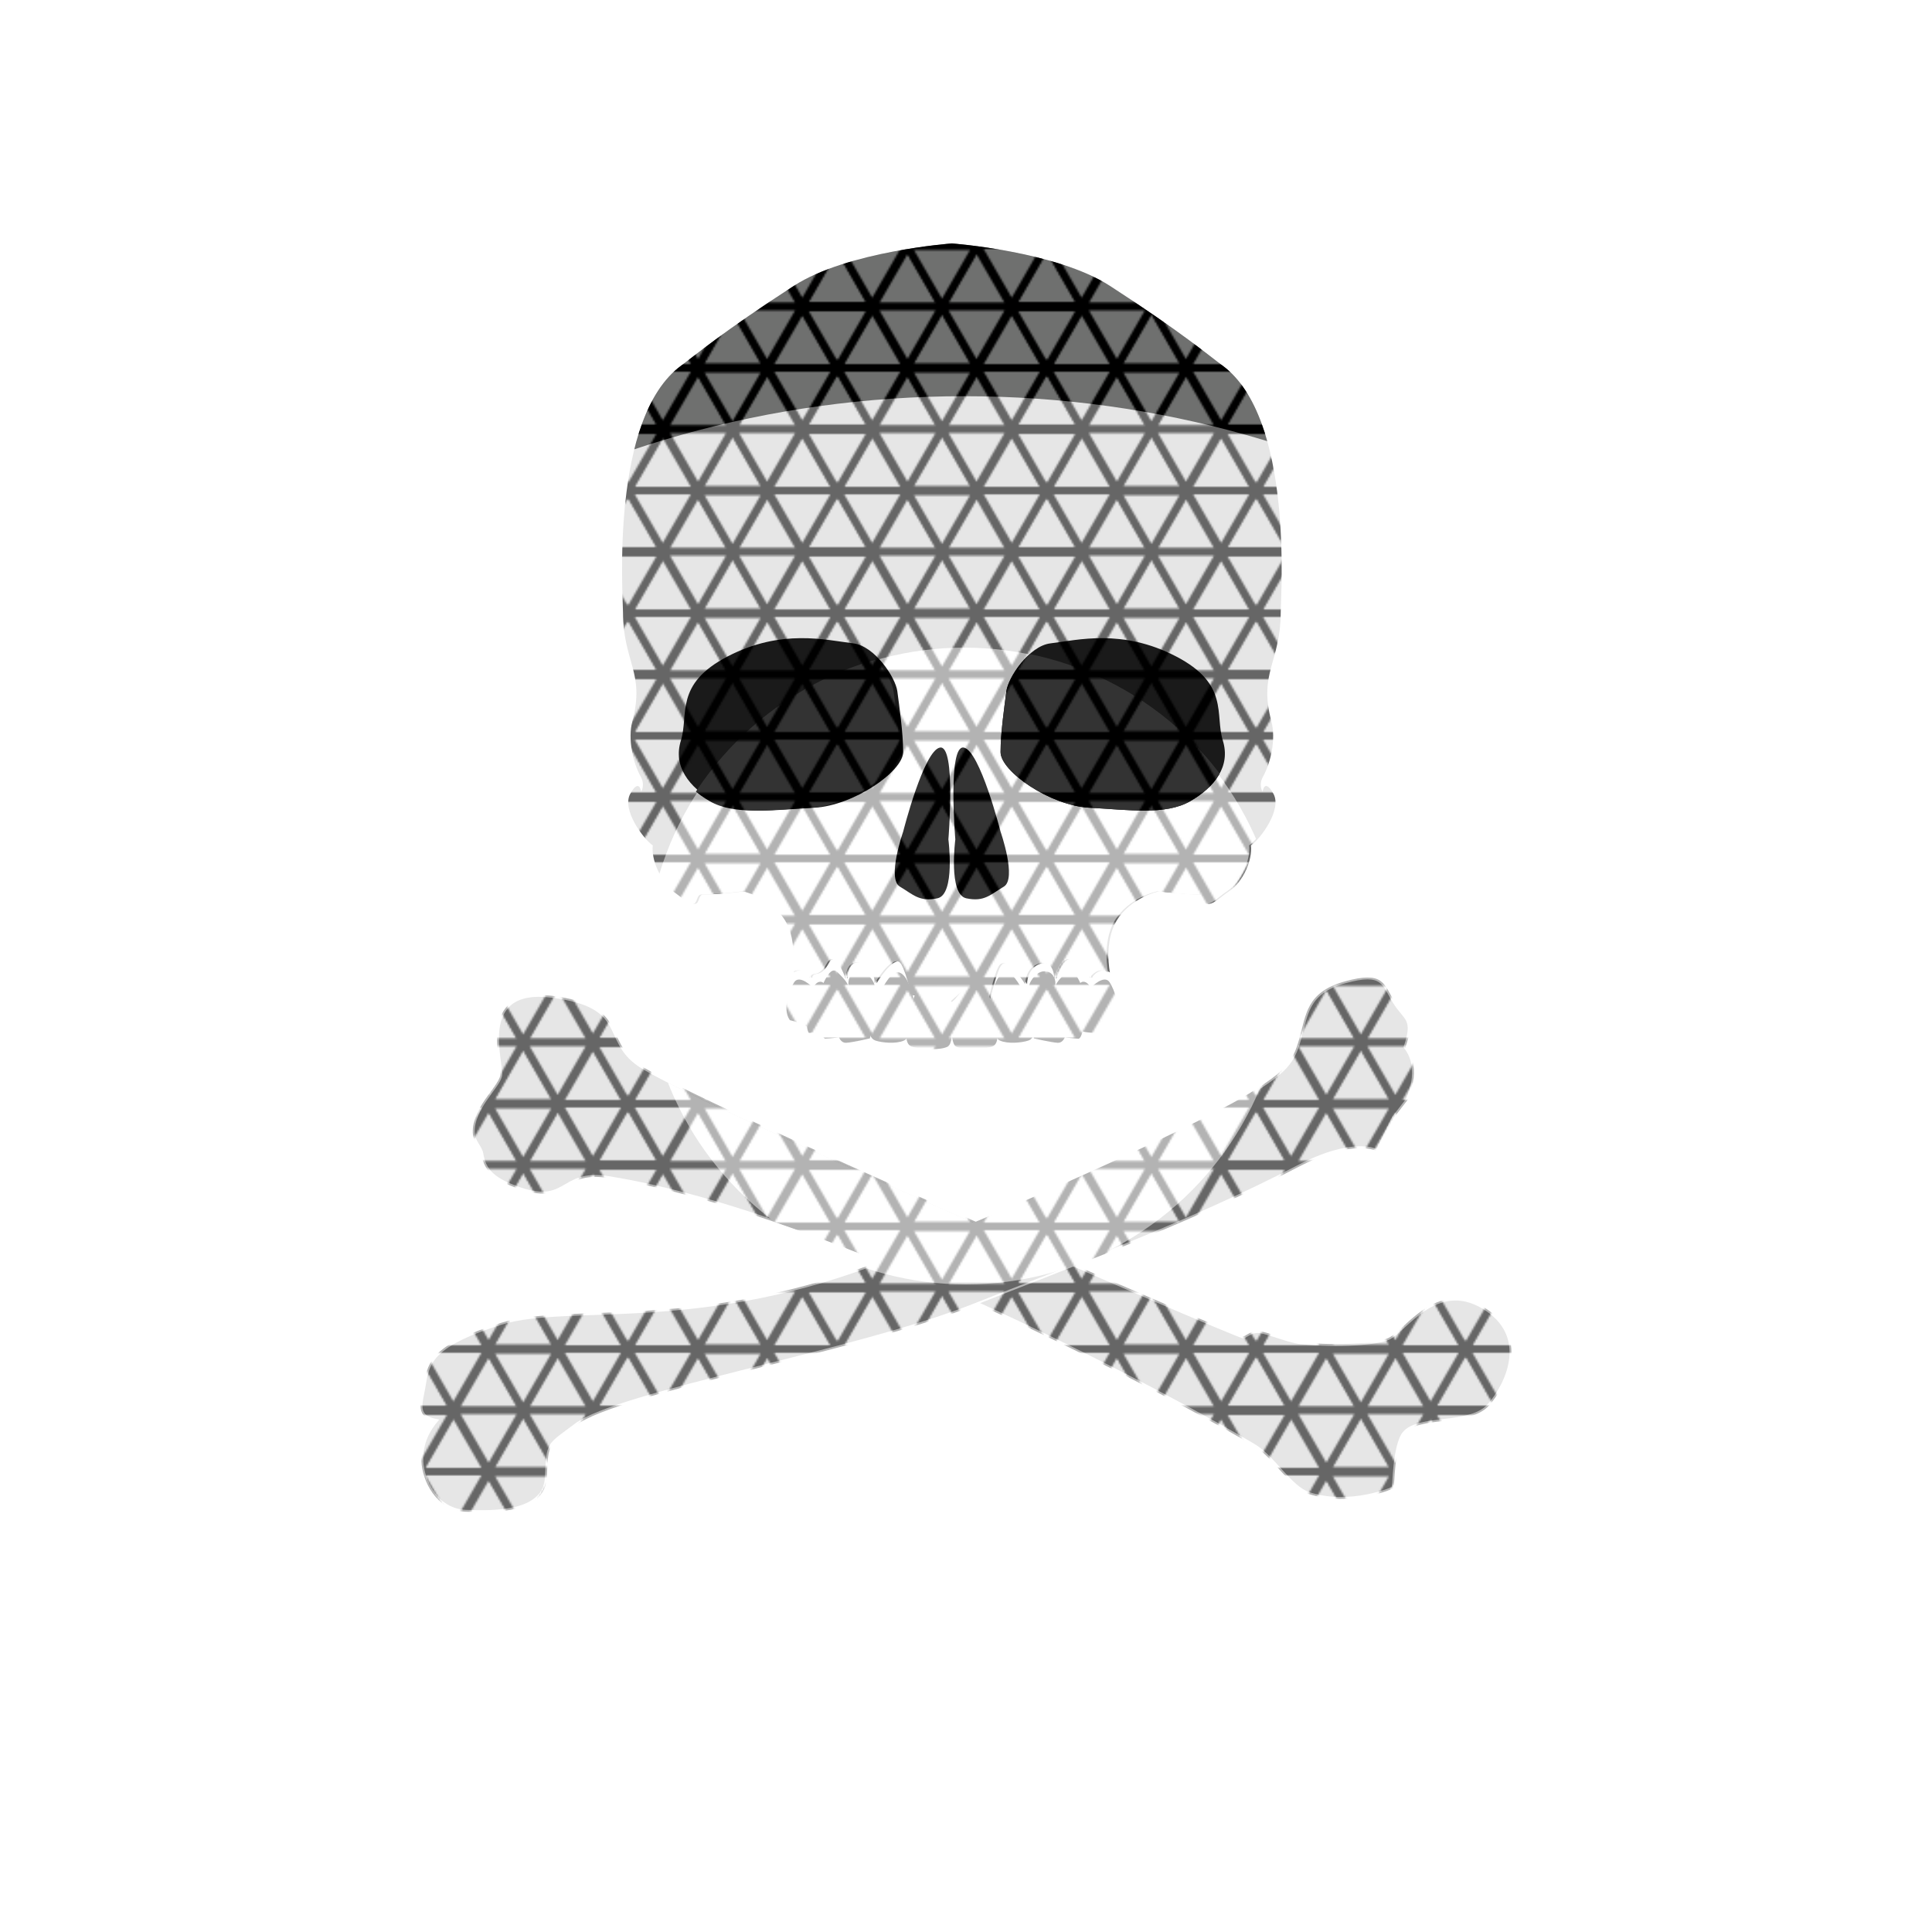<?xml version="1.0" encoding="utf-8"?>
<!-- Generator: Adobe Illustrator 16.0.0, SVG Export Plug-In . SVG Version: 6.00 Build 0)  -->
<!DOCTYPE svg PUBLIC "-//W3C//DTD SVG 1.1//EN" "http://www.w3.org/Graphics/SVG/1.1/DTD/svg11.dtd">
<svg version="1.1" id="Layer_1" xmlns="http://www.w3.org/2000/svg" xmlns:xlink="http://www.w3.org/1999/xlink" x="0px" y="0px"
	 width="1024px" height="1024px" viewBox="0 0 1024 1024" enable-background="new 0 0 1024 1024" xml:space="preserve">
<pattern  width="110.551" height="65" patternUnits="userSpaceOnUse" id="New_Pattern_12" viewBox="38.611 -99.5 110.551 65" overflow="visible">
	<g>
		<polygon fill="none" points="38.611,-99.5 149.162,-99.5 149.162,-34.5 38.611,-34.5 		"/>
		<g>
			
				<polygon fill="#1A1A1A" stroke="#000000" stroke-width="4" stroke-linecap="round" stroke-linejoin="round" stroke-miterlimit="10" points="
				130.879,-66.251 112.551,-34.5 112.551,-34.5 149.173,-34.5 149.173,-34.5 130.879,-66.251 			"/>
			
				<polygon fill="#1A1A1A" stroke="#000000" stroke-width="4" stroke-linecap="round" stroke-linejoin="round" stroke-miterlimit="10" points="
				167.479,-66.251 149.151,-34.5 149.151,-34.5 185.773,-34.5 185.773,-34.5 167.479,-66.251 			"/>
			
				<polygon fill="#1A1A1A" stroke="#000000" stroke-width="4" stroke-linecap="round" stroke-linejoin="round" stroke-miterlimit="10" points="
				149.179,-34.251 130.851,-2.5 130.851,-2.5 167.474,-2.5 167.474,-2.5 149.179,-34.251 			"/>
			
				<polygon fill="#1A1A1A" stroke="#000000" stroke-width="4" stroke-linecap="round" stroke-linejoin="round" stroke-miterlimit="10" points="
				167.445,-2.748 185.773,-34.5 185.773,-34.5 149.151,-34.5 149.151,-34.5 167.445,-2.748 			"/>
			
				<polygon fill="#1A1A1A" stroke="#000000" stroke-width="4" stroke-linecap="round" stroke-linejoin="round" stroke-miterlimit="10" points="
				130.845,-2.748 149.173,-34.5 149.173,-34.5 112.551,-34.5 112.551,-34.5 130.845,-2.748 			"/>
			
				<polygon fill="#1A1A1A" stroke="#000000" stroke-width="4" stroke-linecap="round" stroke-linejoin="round" stroke-miterlimit="10" points="
				149.145,-34.749 167.474,-66.5 167.474,-66.5 130.851,-66.5 130.851,-66.5 149.145,-34.749 			"/>
		</g>
		<g>
			
				<polygon fill="#1A1A1A" stroke="#000000" stroke-width="4" stroke-linecap="round" stroke-linejoin="round" stroke-miterlimit="10" points="
				75.604,-33.751 57.275,-2 57.275,-2 93.898,-2 93.898,-2 75.604,-33.751 			"/>
			
				<polygon fill="#1A1A1A" stroke="#000000" stroke-width="4" stroke-linecap="round" stroke-linejoin="round" stroke-miterlimit="10" points="
				112.204,-33.751 93.875,-2 93.875,-2 130.498,-2 130.498,-2 112.204,-33.751 			"/>
			
				<polygon fill="#1A1A1A" stroke="#000000" stroke-width="4" stroke-linecap="round" stroke-linejoin="round" stroke-miterlimit="10" points="
				93.87,-2.249 112.198,-34 112.198,-34 75.575,-34 75.575,-34 93.87,-2.249 			"/>
		</g>
		<g>
			
				<polygon fill="#1A1A1A" stroke="#000000" stroke-width="4" stroke-linecap="round" stroke-linejoin="round" stroke-miterlimit="10" points="
				20.329,-66.251 2,-34.5 2,-34.5 38.623,-34.5 38.623,-34.5 20.329,-66.251 			"/>
			
				<polygon fill="#1A1A1A" stroke="#000000" stroke-width="4" stroke-linecap="round" stroke-linejoin="round" stroke-miterlimit="10" points="
				56.929,-66.251 38.6,-34.5 38.6,-34.5 75.223,-34.5 75.223,-34.5 56.929,-66.251 			"/>
			
				<polygon fill="#1A1A1A" stroke="#000000" stroke-width="4" stroke-linecap="round" stroke-linejoin="round" stroke-miterlimit="10" points="
				38.628,-34.251 20.3,-2.5 20.3,-2.5 56.923,-2.5 56.923,-2.5 38.628,-34.251 			"/>
			
				<polygon fill="#1A1A1A" stroke="#000000" stroke-width="4" stroke-linecap="round" stroke-linejoin="round" stroke-miterlimit="10" points="
				56.894,-2.748 75.223,-34.5 75.223,-34.5 38.6,-34.5 38.6,-34.5 56.894,-2.748 			"/>
			
				<polygon fill="#1A1A1A" stroke="#000000" stroke-width="4" stroke-linecap="round" stroke-linejoin="round" stroke-miterlimit="10" points="
				20.294,-2.748 38.623,-34.5 38.623,-34.5 2,-34.5 2,-34.5 20.294,-2.748 			"/>
			
				<polygon fill="#1A1A1A" stroke="#000000" stroke-width="4" stroke-linecap="round" stroke-linejoin="round" stroke-miterlimit="10" points="
				38.594,-34.749 56.923,-66.5 56.923,-66.5 20.3,-66.5 20.3,-66.5 38.594,-34.749 			"/>
		</g>
		<g>
			
				<polygon fill="#1A1A1A" stroke="#000000" stroke-width="4" stroke-linecap="round" stroke-linejoin="round" stroke-miterlimit="10" points="
				130.879,-131.251 112.551,-99.5 112.551,-99.5 149.173,-99.5 149.173,-99.5 130.879,-131.251 			"/>
			
				<polygon fill="#1A1A1A" stroke="#000000" stroke-width="4" stroke-linecap="round" stroke-linejoin="round" stroke-miterlimit="10" points="
				167.479,-131.251 149.151,-99.5 149.151,-99.5 185.773,-99.5 185.773,-99.5 167.479,-131.251 			"/>
			
				<polygon fill="#1A1A1A" stroke="#000000" stroke-width="4" stroke-linecap="round" stroke-linejoin="round" stroke-miterlimit="10" points="
				149.179,-99.251 130.851,-67.5 130.851,-67.5 167.474,-67.5 167.474,-67.5 149.179,-99.251 			"/>
			
				<polygon fill="#1A1A1A" stroke="#000000" stroke-width="4" stroke-linecap="round" stroke-linejoin="round" stroke-miterlimit="10" points="
				167.445,-67.748 185.773,-99.5 185.773,-99.5 149.151,-99.5 149.151,-99.5 167.445,-67.748 			"/>
			
				<polygon fill="#1A1A1A" stroke="#000000" stroke-width="4" stroke-linecap="round" stroke-linejoin="round" stroke-miterlimit="10" points="
				130.845,-67.748 149.173,-99.5 149.173,-99.5 112.551,-99.5 112.551,-99.5 130.845,-67.748 			"/>
			
				<polygon fill="#1A1A1A" stroke="#000000" stroke-width="4" stroke-linecap="round" stroke-linejoin="round" stroke-miterlimit="10" points="
				149.145,-99.749 167.474,-131.5 167.474,-131.5 130.851,-131.5 130.851,-131.5 149.145,-99.749 			"/>
		</g>
		<g>
			
				<polygon fill="#1A1A1A" stroke="#000000" stroke-width="4" stroke-linecap="round" stroke-linejoin="round" stroke-miterlimit="10" points="
				75.604,-98.751 57.275,-67 57.275,-67 93.898,-67 93.898,-67 75.604,-98.751 			"/>
			
				<polygon fill="#1A1A1A" stroke="#000000" stroke-width="4" stroke-linecap="round" stroke-linejoin="round" stroke-miterlimit="10" points="
				112.204,-98.751 93.875,-67 93.875,-67 130.498,-67 130.498,-67 112.204,-98.751 			"/>
			
				<polygon fill="#1A1A1A" stroke="#000000" stroke-width="4" stroke-linecap="round" stroke-linejoin="round" stroke-miterlimit="10" points="
				93.904,-66.751 75.575,-35 75.575,-35 112.198,-35 112.198,-35 93.904,-66.751 			"/>
			
				<polygon fill="#1A1A1A" stroke="#000000" stroke-width="4" stroke-linecap="round" stroke-linejoin="round" stroke-miterlimit="10" points="
				112.169,-35.248 130.498,-67 130.498,-67 93.875,-67 93.875,-67 112.169,-35.248 			"/>
			
				<polygon fill="#1A1A1A" stroke="#000000" stroke-width="4" stroke-linecap="round" stroke-linejoin="round" stroke-miterlimit="10" points="
				75.569,-35.248 93.898,-67 93.898,-67 57.275,-67 57.275,-67 75.569,-35.248 			"/>
			
				<polygon fill="#1A1A1A" stroke="#000000" stroke-width="4" stroke-linecap="round" stroke-linejoin="round" stroke-miterlimit="10" points="
				93.87,-67.249 112.198,-99 112.198,-99 75.575,-99 75.575,-99 93.87,-67.249 			"/>
		</g>
		<g>
			
				<polygon fill="#1A1A1A" stroke="#000000" stroke-width="4" stroke-linecap="round" stroke-linejoin="round" stroke-miterlimit="10" points="
				20.329,-131.251 2,-99.5 2,-99.5 38.623,-99.5 38.623,-99.5 20.329,-131.251 			"/>
			
				<polygon fill="#1A1A1A" stroke="#000000" stroke-width="4" stroke-linecap="round" stroke-linejoin="round" stroke-miterlimit="10" points="
				56.929,-131.251 38.6,-99.5 38.6,-99.5 75.223,-99.5 75.223,-99.5 56.929,-131.251 			"/>
			
				<polygon fill="#1A1A1A" stroke="#000000" stroke-width="4" stroke-linecap="round" stroke-linejoin="round" stroke-miterlimit="10" points="
				38.628,-99.251 20.3,-67.5 20.3,-67.5 56.923,-67.5 56.923,-67.5 38.628,-99.251 			"/>
			
				<polygon fill="#1A1A1A" stroke="#000000" stroke-width="4" stroke-linecap="round" stroke-linejoin="round" stroke-miterlimit="10" points="
				56.894,-67.748 75.223,-99.5 75.223,-99.5 38.6,-99.5 38.6,-99.5 56.894,-67.748 			"/>
			
				<polygon fill="#1A1A1A" stroke="#000000" stroke-width="4" stroke-linecap="round" stroke-linejoin="round" stroke-miterlimit="10" points="
				20.294,-67.748 38.623,-99.5 38.623,-99.5 2,-99.5 2,-99.5 20.294,-67.748 			"/>
			
				<polygon fill="#1A1A1A" stroke="#000000" stroke-width="4" stroke-linecap="round" stroke-linejoin="round" stroke-miterlimit="10" points="
				38.594,-99.749 56.923,-131.5 56.923,-131.5 20.3,-131.5 20.3,-131.5 38.594,-99.749 			"/>
		</g>
		<g>
			
				<polygon fill="#1A1A1A" stroke="#000000" stroke-width="4" stroke-linecap="round" stroke-linejoin="round" stroke-miterlimit="10" points="
				93.904,-131.751 75.575,-100 75.575,-100 112.198,-100 112.198,-100 93.904,-131.751 			"/>
			
				<polygon fill="#1A1A1A" stroke="#000000" stroke-width="4" stroke-linecap="round" stroke-linejoin="round" stroke-miterlimit="10" points="
				112.169,-100.248 130.498,-132 130.498,-132 93.875,-132 93.875,-132 112.169,-100.248 			"/>
			
				<polygon fill="#1A1A1A" stroke="#000000" stroke-width="4" stroke-linecap="round" stroke-linejoin="round" stroke-miterlimit="10" points="
				75.569,-100.248 93.898,-132 93.898,-132 57.275,-132 57.275,-132 75.569,-100.248 			"/>
		</g>
	</g>
</pattern>
<pattern  width="110.551" height="65" patternUnits="userSpaceOnUse" id="New_Pattern_15" viewBox="38.611 -99.5 110.551 65" overflow="visible">
	<g>
		<polygon fill="none" points="38.611,-99.5 149.162,-99.5 149.162,-34.5 38.611,-34.5 		"/>
		<g>
			<polygon fill="#FFFFBE" stroke="#FFFF00" stroke-width="4" stroke-linejoin="round" stroke-miterlimit="10" points="
				130.879,-66.251 112.551,-34.5 112.551,-34.5 149.174,-34.5 149.174,-34.5 130.879,-66.251 			"/>
			<polygon fill="#FFFFBE" stroke="#FFFF00" stroke-width="4" stroke-linejoin="round" stroke-miterlimit="10" points="
				167.479,-66.251 149.15,-34.5 149.15,-34.5 185.773,-34.5 185.773,-34.5 167.479,-66.251 			"/>
			<polygon fill="#FFFFBE" stroke="#FFFF00" stroke-width="4" stroke-linejoin="round" stroke-miterlimit="10" points="
				149.18,-34.251 130.851,-2.5 130.851,-2.5 167.474,-2.5 167.474,-2.5 149.18,-34.251 			"/>
			<polygon fill="#FFFFBE" stroke="#FFFF00" stroke-width="4" stroke-linejoin="round" stroke-miterlimit="10" points="
				167.445,-2.748 185.773,-34.5 185.773,-34.5 149.15,-34.5 149.15,-34.5 167.445,-2.748 			"/>
			<polygon fill="#FFFFBE" stroke="#FFFF00" stroke-width="4" stroke-linejoin="round" stroke-miterlimit="10" points="
				130.845,-2.748 149.174,-34.5 149.174,-34.5 112.551,-34.5 112.551,-34.5 130.845,-2.748 			"/>
			<polygon fill="#FFFFBE" stroke="#FFFF00" stroke-width="4" stroke-linejoin="round" stroke-miterlimit="10" points="
				149.145,-34.749 167.474,-66.5 167.474,-66.5 130.851,-66.5 130.851,-66.5 149.145,-34.749 			"/>
		</g>
		<g>
			<polygon fill="#FFFFBE" stroke="#FFFF00" stroke-width="4" stroke-linejoin="round" stroke-miterlimit="10" points="
				75.604,-33.751 57.275,-2 57.275,-2 93.898,-2 93.898,-2 75.604,-33.751 			"/>
			<polygon fill="#FFFFBE" stroke="#FFFF00" stroke-width="4" stroke-linejoin="round" stroke-miterlimit="10" points="
				112.204,-33.751 93.875,-2 93.875,-2 130.498,-2 130.498,-2 112.204,-33.751 			"/>
			<polygon fill="#FFFFBE" stroke="#FFFF00" stroke-width="4" stroke-linejoin="round" stroke-miterlimit="10" points="
				93.869,-2.249 112.198,-34 112.198,-34 75.575,-34 75.575,-34 93.869,-2.249 			"/>
		</g>
		<g>
			<polygon fill="#FFFFBE" stroke="#FFFF00" stroke-width="4" stroke-linejoin="round" stroke-miterlimit="10" points="
				20.328,-66.251 2,-34.5 2,-34.5 38.623,-34.5 38.623,-34.5 20.328,-66.251 			"/>
			<polygon fill="#FFFFBE" stroke="#FFFF00" stroke-width="4" stroke-linejoin="round" stroke-miterlimit="10" points="
				56.929,-66.251 38.6,-34.5 38.6,-34.5 75.223,-34.5 75.223,-34.5 56.929,-66.251 			"/>
			<polygon fill="#FFFFBE" stroke="#FFFF00" stroke-width="4" stroke-linejoin="round" stroke-miterlimit="10" points="
				38.629,-34.251 20.3,-2.5 20.3,-2.5 56.923,-2.5 56.923,-2.5 38.629,-34.251 			"/>
			<polygon fill="#FFFFBE" stroke="#FFFF00" stroke-width="4" stroke-linejoin="round" stroke-miterlimit="10" points="
				56.895,-2.748 75.223,-34.5 75.223,-34.5 38.6,-34.5 38.6,-34.5 56.895,-2.748 			"/>
			<polygon fill="#FFFFBE" stroke="#FFFF00" stroke-width="4" stroke-linejoin="round" stroke-miterlimit="10" points="
				20.294,-2.748 38.623,-34.5 38.623,-34.5 2,-34.5 2,-34.5 20.294,-2.748 			"/>
			<polygon fill="#FFFFBE" stroke="#FFFF00" stroke-width="4" stroke-linejoin="round" stroke-miterlimit="10" points="
				38.594,-34.749 56.923,-66.5 56.923,-66.5 20.3,-66.5 20.3,-66.5 38.594,-34.749 			"/>
		</g>
		<g>
			<polygon fill="#FFFFBE" stroke="#FFFF00" stroke-width="4" stroke-linejoin="round" stroke-miterlimit="10" points="
				130.879,-131.251 112.551,-99.5 112.551,-99.5 149.174,-99.5 149.174,-99.5 130.879,-131.251 			"/>
			<polygon fill="#FFFFBE" stroke="#FFFF00" stroke-width="4" stroke-linejoin="round" stroke-miterlimit="10" points="
				167.479,-131.251 149.15,-99.5 149.15,-99.5 185.773,-99.5 185.773,-99.5 167.479,-131.251 			"/>
			<polygon fill="#FFFFBE" stroke="#FFFF00" stroke-width="4" stroke-linejoin="round" stroke-miterlimit="10" points="
				149.18,-99.251 130.851,-67.5 130.851,-67.5 167.474,-67.5 167.474,-67.5 149.18,-99.251 			"/>
			<polygon fill="#FFFFBE" stroke="#FFFF00" stroke-width="4" stroke-linejoin="round" stroke-miterlimit="10" points="
				167.445,-67.748 185.773,-99.5 185.773,-99.5 149.15,-99.5 149.15,-99.5 167.445,-67.748 			"/>
			<polygon fill="#FFFFBE" stroke="#FFFF00" stroke-width="4" stroke-linejoin="round" stroke-miterlimit="10" points="
				130.845,-67.748 149.174,-99.5 149.174,-99.5 112.551,-99.5 112.551,-99.5 130.845,-67.748 			"/>
			<polygon fill="#FFFFBE" stroke="#FFFF00" stroke-width="4" stroke-linejoin="round" stroke-miterlimit="10" points="
				149.145,-99.749 167.474,-131.5 167.474,-131.5 130.851,-131.5 130.851,-131.5 149.145,-99.749 			"/>
		</g>
		<g>
			<polygon fill="#FFFFBE" stroke="#FFFF00" stroke-width="4" stroke-linejoin="round" stroke-miterlimit="10" points="
				75.604,-98.751 57.275,-67 57.275,-67 93.898,-67 93.898,-67 75.604,-98.751 			"/>
			<polygon fill="#FFFFBE" stroke="#FFFF00" stroke-width="4" stroke-linejoin="round" stroke-miterlimit="10" points="
				112.204,-98.751 93.875,-67 93.875,-67 130.498,-67 130.498,-67 112.204,-98.751 			"/>
			<polygon fill="#FFFFBE" stroke="#FFFF00" stroke-width="4" stroke-linejoin="round" stroke-miterlimit="10" points="
				93.904,-66.751 75.575,-35 75.575,-35 112.198,-35 112.198,-35 93.904,-66.751 			"/>
			<polygon fill="#FFFFBE" stroke="#FFFF00" stroke-width="4" stroke-linejoin="round" stroke-miterlimit="10" points="
				112.17,-35.248 130.498,-67 130.498,-67 93.875,-67 93.875,-67 112.17,-35.248 			"/>
			<polygon fill="#FFFFBE" stroke="#FFFF00" stroke-width="4" stroke-linejoin="round" stroke-miterlimit="10" points="
				75.569,-35.248 93.898,-67 93.898,-67 57.275,-67 57.275,-67 75.569,-35.248 			"/>
			<polygon fill="#FFFFBE" stroke="#FFFF00" stroke-width="4" stroke-linejoin="round" stroke-miterlimit="10" points="
				93.869,-67.249 112.198,-99 112.198,-99 75.575,-99 75.575,-99 93.869,-67.249 			"/>
		</g>
		<g>
			<polygon fill="#FFFFBE" stroke="#FFFF00" stroke-width="4" stroke-linejoin="round" stroke-miterlimit="10" points="
				20.328,-131.251 2,-99.5 2,-99.5 38.623,-99.5 38.623,-99.5 20.328,-131.251 			"/>
			<polygon fill="#FFFFBE" stroke="#FFFF00" stroke-width="4" stroke-linejoin="round" stroke-miterlimit="10" points="
				56.929,-131.251 38.6,-99.5 38.6,-99.5 75.223,-99.5 75.223,-99.5 56.929,-131.251 			"/>
			<polygon fill="#FFFFBE" stroke="#FFFF00" stroke-width="4" stroke-linejoin="round" stroke-miterlimit="10" points="
				38.629,-99.251 20.3,-67.5 20.3,-67.5 56.923,-67.5 56.923,-67.5 38.629,-99.251 			"/>
			<polygon fill="#FFFFBE" stroke="#FFFF00" stroke-width="4" stroke-linejoin="round" stroke-miterlimit="10" points="
				56.895,-67.748 75.223,-99.5 75.223,-99.5 38.6,-99.5 38.6,-99.5 56.895,-67.748 			"/>
			<polygon fill="#FFFFBE" stroke="#FFFF00" stroke-width="4" stroke-linejoin="round" stroke-miterlimit="10" points="
				20.294,-67.748 38.623,-99.5 38.623,-99.5 2,-99.5 2,-99.5 20.294,-67.748 			"/>
			<polygon fill="#FFFFBE" stroke="#FFFF00" stroke-width="4" stroke-linejoin="round" stroke-miterlimit="10" points="
				38.594,-99.749 56.923,-131.5 56.923,-131.5 20.3,-131.5 20.3,-131.5 38.594,-99.749 			"/>
		</g>
		<g>
			<polygon fill="#FFFFBE" stroke="#FFFF00" stroke-width="4" stroke-linejoin="round" stroke-miterlimit="10" points="
				93.904,-131.751 75.575,-100 75.575,-100 112.198,-100 112.198,-100 93.904,-131.751 			"/>
			<polygon fill="#FFFFBE" stroke="#FFFF00" stroke-width="4" stroke-linejoin="round" stroke-miterlimit="10" points="
				112.17,-100.248 130.498,-132 130.498,-132 93.875,-132 93.875,-132 112.17,-100.248 			"/>
			<polygon fill="#FFFFBE" stroke="#FFFF00" stroke-width="4" stroke-linejoin="round" stroke-miterlimit="10" points="
				75.569,-100.248 93.898,-132 93.898,-132 57.275,-132 57.275,-132 75.569,-100.248 			"/>
		</g>
	</g>
</pattern>
<pattern  width="110.551" height="65" patternUnits="userSpaceOnUse" id="New_Pattern_5" viewBox="38.611 -99.5 110.551 65" overflow="visible">
	<g>
		<polygon fill="none" points="38.611,-99.5 149.162,-99.5 149.162,-34.5 38.611,-34.5 		"/>
		<g>
			
				<polygon fill="#6F706F" stroke="#000000" stroke-width="4" stroke-linecap="round" stroke-linejoin="round" stroke-miterlimit="10" points="
				130.879,-66.251 112.551,-34.5 112.551,-34.5 149.173,-34.5 149.173,-34.5 130.879,-66.251 			"/>
			
				<polygon fill="#6F706F" stroke="#000000" stroke-width="4" stroke-linecap="round" stroke-linejoin="round" stroke-miterlimit="10" points="
				167.479,-66.251 149.151,-34.5 149.151,-34.5 185.773,-34.5 185.773,-34.5 167.479,-66.251 			"/>
			
				<polygon fill="#6F706F" stroke="#000000" stroke-width="4" stroke-linecap="round" stroke-linejoin="round" stroke-miterlimit="10" points="
				149.179,-34.251 130.851,-2.5 130.851,-2.5 167.474,-2.5 167.474,-2.5 149.179,-34.251 			"/>
			
				<polygon fill="#6F706F" stroke="#000000" stroke-width="4" stroke-linecap="round" stroke-linejoin="round" stroke-miterlimit="10" points="
				167.445,-2.748 185.773,-34.5 185.773,-34.5 149.151,-34.5 149.151,-34.5 167.445,-2.748 			"/>
			
				<polygon fill="#6F706F" stroke="#000000" stroke-width="4" stroke-linecap="round" stroke-linejoin="round" stroke-miterlimit="10" points="
				130.845,-2.748 149.173,-34.5 149.173,-34.5 112.551,-34.5 112.551,-34.5 130.845,-2.748 			"/>
			
				<polygon fill="#6F706F" stroke="#000000" stroke-width="4" stroke-linecap="round" stroke-linejoin="round" stroke-miterlimit="10" points="
				149.145,-34.749 167.474,-66.5 167.474,-66.5 130.851,-66.5 130.851,-66.5 149.145,-34.749 			"/>
		</g>
		<g>
			
				<polygon fill="#6F706F" stroke="#000000" stroke-width="4" stroke-linecap="round" stroke-linejoin="round" stroke-miterlimit="10" points="
				75.604,-33.751 57.275,-2 57.275,-2 93.898,-2 93.898,-2 75.604,-33.751 			"/>
			
				<polygon fill="#6F706F" stroke="#000000" stroke-width="4" stroke-linecap="round" stroke-linejoin="round" stroke-miterlimit="10" points="
				112.204,-33.751 93.875,-2 93.875,-2 130.498,-2 130.498,-2 112.204,-33.751 			"/>
			
				<polygon fill="#6F706F" stroke="#000000" stroke-width="4" stroke-linecap="round" stroke-linejoin="round" stroke-miterlimit="10" points="
				93.87,-2.249 112.198,-34 112.198,-34 75.575,-34 75.575,-34 93.87,-2.249 			"/>
		</g>
		<g>
			
				<polygon fill="#6F706F" stroke="#000000" stroke-width="4" stroke-linecap="round" stroke-linejoin="round" stroke-miterlimit="10" points="
				20.329,-66.251 2,-34.5 2,-34.5 38.623,-34.5 38.623,-34.5 20.329,-66.251 			"/>
			
				<polygon fill="#6F706F" stroke="#000000" stroke-width="4" stroke-linecap="round" stroke-linejoin="round" stroke-miterlimit="10" points="
				56.929,-66.251 38.6,-34.5 38.6,-34.5 75.223,-34.5 75.223,-34.5 56.929,-66.251 			"/>
			
				<polygon fill="#6F706F" stroke="#000000" stroke-width="4" stroke-linecap="round" stroke-linejoin="round" stroke-miterlimit="10" points="
				38.628,-34.251 20.3,-2.5 20.3,-2.5 56.923,-2.5 56.923,-2.5 38.628,-34.251 			"/>
			
				<polygon fill="#6F706F" stroke="#000000" stroke-width="4" stroke-linecap="round" stroke-linejoin="round" stroke-miterlimit="10" points="
				56.894,-2.748 75.223,-34.5 75.223,-34.5 38.6,-34.5 38.6,-34.5 56.894,-2.748 			"/>
			
				<polygon fill="#6F706F" stroke="#000000" stroke-width="4" stroke-linecap="round" stroke-linejoin="round" stroke-miterlimit="10" points="
				20.294,-2.748 38.623,-34.5 38.623,-34.5 2,-34.5 2,-34.5 20.294,-2.748 			"/>
			
				<polygon fill="#6F706F" stroke="#000000" stroke-width="4" stroke-linecap="round" stroke-linejoin="round" stroke-miterlimit="10" points="
				38.594,-34.749 56.923,-66.5 56.923,-66.5 20.3,-66.5 20.3,-66.5 38.594,-34.749 			"/>
		</g>
		<g>
			
				<polygon fill="#6F706F" stroke="#000000" stroke-width="4" stroke-linecap="round" stroke-linejoin="round" stroke-miterlimit="10" points="
				130.879,-131.251 112.551,-99.5 112.551,-99.5 149.173,-99.5 149.173,-99.5 130.879,-131.251 			"/>
			
				<polygon fill="#6F706F" stroke="#000000" stroke-width="4" stroke-linecap="round" stroke-linejoin="round" stroke-miterlimit="10" points="
				167.479,-131.251 149.151,-99.5 149.151,-99.5 185.773,-99.5 185.773,-99.5 167.479,-131.251 			"/>
			
				<polygon fill="#6F706F" stroke="#000000" stroke-width="4" stroke-linecap="round" stroke-linejoin="round" stroke-miterlimit="10" points="
				149.179,-99.251 130.851,-67.5 130.851,-67.5 167.474,-67.5 167.474,-67.5 149.179,-99.251 			"/>
			
				<polygon fill="#6F706F" stroke="#000000" stroke-width="4" stroke-linecap="round" stroke-linejoin="round" stroke-miterlimit="10" points="
				167.445,-67.748 185.773,-99.5 185.773,-99.5 149.151,-99.5 149.151,-99.5 167.445,-67.748 			"/>
			
				<polygon fill="#6F706F" stroke="#000000" stroke-width="4" stroke-linecap="round" stroke-linejoin="round" stroke-miterlimit="10" points="
				130.845,-67.748 149.173,-99.5 149.173,-99.5 112.551,-99.5 112.551,-99.5 130.845,-67.748 			"/>
			
				<polygon fill="#6F706F" stroke="#000000" stroke-width="4" stroke-linecap="round" stroke-linejoin="round" stroke-miterlimit="10" points="
				149.145,-99.749 167.474,-131.5 167.474,-131.5 130.851,-131.5 130.851,-131.5 149.145,-99.749 			"/>
		</g>
		<g>
			
				<polygon fill="#6F706F" stroke="#000000" stroke-width="4" stroke-linecap="round" stroke-linejoin="round" stroke-miterlimit="10" points="
				75.604,-98.751 57.275,-67 57.275,-67 93.898,-67 93.898,-67 75.604,-98.751 			"/>
			
				<polygon fill="#6F706F" stroke="#000000" stroke-width="4" stroke-linecap="round" stroke-linejoin="round" stroke-miterlimit="10" points="
				112.204,-98.751 93.875,-67 93.875,-67 130.498,-67 130.498,-67 112.204,-98.751 			"/>
			
				<polygon fill="#6F706F" stroke="#000000" stroke-width="4" stroke-linecap="round" stroke-linejoin="round" stroke-miterlimit="10" points="
				93.904,-66.751 75.575,-35 75.575,-35 112.198,-35 112.198,-35 93.904,-66.751 			"/>
			
				<polygon fill="#6F706F" stroke="#000000" stroke-width="4" stroke-linecap="round" stroke-linejoin="round" stroke-miterlimit="10" points="
				112.169,-35.248 130.498,-67 130.498,-67 93.875,-67 93.875,-67 112.169,-35.248 			"/>
			
				<polygon fill="#6F706F" stroke="#000000" stroke-width="4" stroke-linecap="round" stroke-linejoin="round" stroke-miterlimit="10" points="
				75.569,-35.248 93.898,-67 93.898,-67 57.275,-67 57.275,-67 75.569,-35.248 			"/>
			
				<polygon fill="#6F706F" stroke="#000000" stroke-width="4" stroke-linecap="round" stroke-linejoin="round" stroke-miterlimit="10" points="
				93.87,-67.249 112.198,-99 112.198,-99 75.575,-99 75.575,-99 93.87,-67.249 			"/>
		</g>
		<g>
			
				<polygon fill="#6F706F" stroke="#000000" stroke-width="4" stroke-linecap="round" stroke-linejoin="round" stroke-miterlimit="10" points="
				20.329,-131.251 2,-99.5 2,-99.5 38.623,-99.5 38.623,-99.5 20.329,-131.251 			"/>
			
				<polygon fill="#6F706F" stroke="#000000" stroke-width="4" stroke-linecap="round" stroke-linejoin="round" stroke-miterlimit="10" points="
				56.929,-131.251 38.6,-99.5 38.6,-99.5 75.223,-99.5 75.223,-99.5 56.929,-131.251 			"/>
			
				<polygon fill="#6F706F" stroke="#000000" stroke-width="4" stroke-linecap="round" stroke-linejoin="round" stroke-miterlimit="10" points="
				38.628,-99.251 20.3,-67.5 20.3,-67.5 56.923,-67.5 56.923,-67.5 38.628,-99.251 			"/>
			
				<polygon fill="#6F706F" stroke="#000000" stroke-width="4" stroke-linecap="round" stroke-linejoin="round" stroke-miterlimit="10" points="
				56.894,-67.748 75.223,-99.5 75.223,-99.5 38.6,-99.5 38.6,-99.5 56.894,-67.748 			"/>
			
				<polygon fill="#6F706F" stroke="#000000" stroke-width="4" stroke-linecap="round" stroke-linejoin="round" stroke-miterlimit="10" points="
				20.294,-67.748 38.623,-99.5 38.623,-99.5 2,-99.5 2,-99.5 20.294,-67.748 			"/>
			
				<polygon fill="#6F706F" stroke="#000000" stroke-width="4" stroke-linecap="round" stroke-linejoin="round" stroke-miterlimit="10" points="
				38.594,-99.749 56.923,-131.5 56.923,-131.5 20.3,-131.5 20.3,-131.5 38.594,-99.749 			"/>
		</g>
		<g>
			
				<polygon fill="#6F706F" stroke="#000000" stroke-width="4" stroke-linecap="round" stroke-linejoin="round" stroke-miterlimit="10" points="
				93.904,-131.751 75.575,-100 75.575,-100 112.198,-100 112.198,-100 93.904,-131.751 			"/>
			
				<polygon fill="#6F706F" stroke="#000000" stroke-width="4" stroke-linecap="round" stroke-linejoin="round" stroke-miterlimit="10" points="
				112.169,-100.248 130.498,-132 130.498,-132 93.875,-132 93.875,-132 112.169,-100.248 			"/>
			
				<polygon fill="#6F706F" stroke="#000000" stroke-width="4" stroke-linecap="round" stroke-linejoin="round" stroke-miterlimit="10" points="
				75.569,-100.248 93.898,-132 93.898,-132 57.275,-132 57.275,-132 75.569,-100.248 			"/>
		</g>
	</g>
</pattern>
<pattern  width="110.551" height="65" patternUnits="userSpaceOnUse" id="New_Pattern_6" viewBox="38.611 -99.5 110.551 65" overflow="visible">
	<g>
		<polygon fill="none" points="38.611,-99.5 149.162,-99.5 149.162,-34.5 38.611,-34.5 		"/>
		<g>
			
				<polygon fill="#333333" stroke="#000000" stroke-width="4" stroke-linecap="round" stroke-linejoin="round" stroke-miterlimit="10" points="
				130.879,-66.251 112.551,-34.5 112.551,-34.5 149.173,-34.5 149.173,-34.5 130.879,-66.251 			"/>
			
				<polygon fill="#333333" stroke="#000000" stroke-width="4" stroke-linecap="round" stroke-linejoin="round" stroke-miterlimit="10" points="
				167.479,-66.251 149.151,-34.5 149.151,-34.5 185.773,-34.5 185.773,-34.5 167.479,-66.251 			"/>
			
				<polygon fill="#333333" stroke="#000000" stroke-width="4" stroke-linecap="round" stroke-linejoin="round" stroke-miterlimit="10" points="
				149.179,-34.251 130.851,-2.5 130.851,-2.5 167.474,-2.5 167.474,-2.5 149.179,-34.251 			"/>
			
				<polygon fill="#333333" stroke="#000000" stroke-width="4" stroke-linecap="round" stroke-linejoin="round" stroke-miterlimit="10" points="
				167.445,-2.748 185.773,-34.5 185.773,-34.5 149.151,-34.5 149.151,-34.5 167.445,-2.748 			"/>
			
				<polygon fill="#333333" stroke="#000000" stroke-width="4" stroke-linecap="round" stroke-linejoin="round" stroke-miterlimit="10" points="
				130.845,-2.748 149.173,-34.5 149.173,-34.5 112.551,-34.5 112.551,-34.5 130.845,-2.748 			"/>
			
				<polygon fill="#333333" stroke="#000000" stroke-width="4" stroke-linecap="round" stroke-linejoin="round" stroke-miterlimit="10" points="
				149.145,-34.749 167.474,-66.5 167.474,-66.5 130.851,-66.5 130.851,-66.5 149.145,-34.749 			"/>
		</g>
		<g>
			
				<polygon fill="#333333" stroke="#000000" stroke-width="4" stroke-linecap="round" stroke-linejoin="round" stroke-miterlimit="10" points="
				75.604,-33.751 57.275,-2 57.275,-2 93.898,-2 93.898,-2 75.604,-33.751 			"/>
			
				<polygon fill="#333333" stroke="#000000" stroke-width="4" stroke-linecap="round" stroke-linejoin="round" stroke-miterlimit="10" points="
				112.204,-33.751 93.875,-2 93.875,-2 130.498,-2 130.498,-2 112.204,-33.751 			"/>
			
				<polygon fill="#333333" stroke="#000000" stroke-width="4" stroke-linecap="round" stroke-linejoin="round" stroke-miterlimit="10" points="
				93.87,-2.249 112.198,-34 112.198,-34 75.575,-34 75.575,-34 93.87,-2.249 			"/>
		</g>
		<g>
			
				<polygon fill="#333333" stroke="#000000" stroke-width="4" stroke-linecap="round" stroke-linejoin="round" stroke-miterlimit="10" points="
				20.329,-66.251 2,-34.5 2,-34.5 38.623,-34.5 38.623,-34.5 20.329,-66.251 			"/>
			
				<polygon fill="#333333" stroke="#000000" stroke-width="4" stroke-linecap="round" stroke-linejoin="round" stroke-miterlimit="10" points="
				56.929,-66.251 38.6,-34.5 38.6,-34.5 75.223,-34.5 75.223,-34.5 56.929,-66.251 			"/>
			
				<polygon fill="#333333" stroke="#000000" stroke-width="4" stroke-linecap="round" stroke-linejoin="round" stroke-miterlimit="10" points="
				38.628,-34.251 20.3,-2.5 20.3,-2.5 56.923,-2.5 56.923,-2.5 38.628,-34.251 			"/>
			
				<polygon fill="#333333" stroke="#000000" stroke-width="4" stroke-linecap="round" stroke-linejoin="round" stroke-miterlimit="10" points="
				56.894,-2.748 75.223,-34.5 75.223,-34.5 38.6,-34.5 38.6,-34.5 56.894,-2.748 			"/>
			
				<polygon fill="#333333" stroke="#000000" stroke-width="4" stroke-linecap="round" stroke-linejoin="round" stroke-miterlimit="10" points="
				20.294,-2.748 38.623,-34.5 38.623,-34.5 2,-34.5 2,-34.5 20.294,-2.748 			"/>
			
				<polygon fill="#333333" stroke="#000000" stroke-width="4" stroke-linecap="round" stroke-linejoin="round" stroke-miterlimit="10" points="
				38.594,-34.749 56.923,-66.5 56.923,-66.5 20.3,-66.5 20.3,-66.5 38.594,-34.749 			"/>
		</g>
		<g>
			
				<polygon fill="#333333" stroke="#000000" stroke-width="4" stroke-linecap="round" stroke-linejoin="round" stroke-miterlimit="10" points="
				130.879,-131.251 112.551,-99.5 112.551,-99.5 149.173,-99.5 149.173,-99.5 130.879,-131.251 			"/>
			
				<polygon fill="#333333" stroke="#000000" stroke-width="4" stroke-linecap="round" stroke-linejoin="round" stroke-miterlimit="10" points="
				167.479,-131.251 149.151,-99.5 149.151,-99.5 185.773,-99.5 185.773,-99.5 167.479,-131.251 			"/>
			
				<polygon fill="#333333" stroke="#000000" stroke-width="4" stroke-linecap="round" stroke-linejoin="round" stroke-miterlimit="10" points="
				149.179,-99.251 130.851,-67.5 130.851,-67.5 167.474,-67.5 167.474,-67.5 149.179,-99.251 			"/>
			
				<polygon fill="#333333" stroke="#000000" stroke-width="4" stroke-linecap="round" stroke-linejoin="round" stroke-miterlimit="10" points="
				167.445,-67.748 185.773,-99.5 185.773,-99.5 149.151,-99.5 149.151,-99.5 167.445,-67.748 			"/>
			
				<polygon fill="#333333" stroke="#000000" stroke-width="4" stroke-linecap="round" stroke-linejoin="round" stroke-miterlimit="10" points="
				130.845,-67.748 149.173,-99.5 149.173,-99.5 112.551,-99.5 112.551,-99.5 130.845,-67.748 			"/>
			
				<polygon fill="#333333" stroke="#000000" stroke-width="4" stroke-linecap="round" stroke-linejoin="round" stroke-miterlimit="10" points="
				149.145,-99.749 167.474,-131.5 167.474,-131.5 130.851,-131.5 130.851,-131.5 149.145,-99.749 			"/>
		</g>
		<g>
			
				<polygon fill="#333333" stroke="#000000" stroke-width="4" stroke-linecap="round" stroke-linejoin="round" stroke-miterlimit="10" points="
				75.604,-98.751 57.275,-67 57.275,-67 93.898,-67 93.898,-67 75.604,-98.751 			"/>
			
				<polygon fill="#333333" stroke="#000000" stroke-width="4" stroke-linecap="round" stroke-linejoin="round" stroke-miterlimit="10" points="
				112.204,-98.751 93.875,-67 93.875,-67 130.498,-67 130.498,-67 112.204,-98.751 			"/>
			
				<polygon fill="#333333" stroke="#000000" stroke-width="4" stroke-linecap="round" stroke-linejoin="round" stroke-miterlimit="10" points="
				93.904,-66.751 75.575,-35 75.575,-35 112.198,-35 112.198,-35 93.904,-66.751 			"/>
			
				<polygon fill="#333333" stroke="#000000" stroke-width="4" stroke-linecap="round" stroke-linejoin="round" stroke-miterlimit="10" points="
				112.169,-35.248 130.498,-67 130.498,-67 93.875,-67 93.875,-67 112.169,-35.248 			"/>
			
				<polygon fill="#333333" stroke="#000000" stroke-width="4" stroke-linecap="round" stroke-linejoin="round" stroke-miterlimit="10" points="
				75.569,-35.248 93.898,-67 93.898,-67 57.275,-67 57.275,-67 75.569,-35.248 			"/>
			
				<polygon fill="#333333" stroke="#000000" stroke-width="4" stroke-linecap="round" stroke-linejoin="round" stroke-miterlimit="10" points="
				93.87,-67.249 112.198,-99 112.198,-99 75.575,-99 75.575,-99 93.87,-67.249 			"/>
		</g>
		<g>
			
				<polygon fill="#333333" stroke="#000000" stroke-width="4" stroke-linecap="round" stroke-linejoin="round" stroke-miterlimit="10" points="
				20.329,-131.251 2,-99.5 2,-99.5 38.623,-99.5 38.623,-99.5 20.329,-131.251 			"/>
			
				<polygon fill="#333333" stroke="#000000" stroke-width="4" stroke-linecap="round" stroke-linejoin="round" stroke-miterlimit="10" points="
				56.929,-131.251 38.6,-99.5 38.6,-99.5 75.223,-99.5 75.223,-99.5 56.929,-131.251 			"/>
			
				<polygon fill="#333333" stroke="#000000" stroke-width="4" stroke-linecap="round" stroke-linejoin="round" stroke-miterlimit="10" points="
				38.628,-99.251 20.3,-67.5 20.3,-67.5 56.923,-67.5 56.923,-67.5 38.628,-99.251 			"/>
			
				<polygon fill="#333333" stroke="#000000" stroke-width="4" stroke-linecap="round" stroke-linejoin="round" stroke-miterlimit="10" points="
				56.894,-67.748 75.223,-99.5 75.223,-99.5 38.6,-99.5 38.6,-99.5 56.894,-67.748 			"/>
			
				<polygon fill="#333333" stroke="#000000" stroke-width="4" stroke-linecap="round" stroke-linejoin="round" stroke-miterlimit="10" points="
				20.294,-67.748 38.623,-99.5 38.623,-99.5 2,-99.5 2,-99.5 20.294,-67.748 			"/>
			
				<polygon fill="#333333" stroke="#000000" stroke-width="4" stroke-linecap="round" stroke-linejoin="round" stroke-miterlimit="10" points="
				38.594,-99.749 56.923,-131.5 56.923,-131.5 20.3,-131.5 20.3,-131.5 38.594,-99.749 			"/>
		</g>
		<g>
			
				<polygon fill="#333333" stroke="#000000" stroke-width="4" stroke-linecap="round" stroke-linejoin="round" stroke-miterlimit="10" points="
				93.904,-131.751 75.575,-100 75.575,-100 112.198,-100 112.198,-100 93.904,-131.751 			"/>
			
				<polygon fill="#333333" stroke="#000000" stroke-width="4" stroke-linecap="round" stroke-linejoin="round" stroke-miterlimit="10" points="
				112.169,-100.248 130.498,-132 130.498,-132 93.875,-132 93.875,-132 112.169,-100.248 			"/>
			
				<polygon fill="#333333" stroke="#000000" stroke-width="4" stroke-linecap="round" stroke-linejoin="round" stroke-miterlimit="10" points="
				75.569,-100.248 93.898,-132 93.898,-132 57.275,-132 57.275,-132 75.569,-100.248 			"/>
		</g>
	</g>
</pattern>
<pattern  width="110.551" height="65" patternUnits="userSpaceOnUse" id="New_Pattern_7" viewBox="38.611 -99.5 110.551 65" overflow="visible">
	<g>
		<polygon fill="none" points="38.611,-99.5 149.162,-99.5 149.162,-34.5 38.611,-34.5 		"/>
		<g>
			<polygon fill="#FFFFFF" stroke="#B3B3B3" stroke-width="4" stroke-linejoin="round" stroke-miterlimit="10" points="
				130.879,-66.251 112.551,-34.5 112.551,-34.5 149.174,-34.5 149.174,-34.5 130.879,-66.251 			"/>
			<polygon fill="#FFFFFF" stroke="#B3B3B3" stroke-width="4" stroke-linejoin="round" stroke-miterlimit="10" points="
				167.479,-66.251 149.15,-34.5 149.15,-34.5 185.773,-34.5 185.773,-34.5 167.479,-66.251 			"/>
			<polygon fill="#FFFFFF" stroke="#B3B3B3" stroke-width="4" stroke-linejoin="round" stroke-miterlimit="10" points="
				149.18,-34.251 130.851,-2.5 130.851,-2.5 167.474,-2.5 167.474,-2.5 149.18,-34.251 			"/>
			<polygon fill="#FFFFFF" stroke="#B3B3B3" stroke-width="4" stroke-linejoin="round" stroke-miterlimit="10" points="
				167.445,-2.748 185.773,-34.5 185.773,-34.5 149.15,-34.5 149.15,-34.5 167.445,-2.748 			"/>
			<polygon fill="#FFFFFF" stroke="#B3B3B3" stroke-width="4" stroke-linejoin="round" stroke-miterlimit="10" points="
				130.845,-2.748 149.174,-34.5 149.174,-34.5 112.551,-34.5 112.551,-34.5 130.845,-2.748 			"/>
			<polygon fill="#FFFFFF" stroke="#B3B3B3" stroke-width="4" stroke-linejoin="round" stroke-miterlimit="10" points="
				149.145,-34.749 167.474,-66.5 167.474,-66.5 130.851,-66.5 130.851,-66.5 149.145,-34.749 			"/>
		</g>
		<g>
			<polygon fill="#FFFFFF" stroke="#B3B3B3" stroke-width="4" stroke-linejoin="round" stroke-miterlimit="10" points="
				75.604,-33.751 57.275,-2 57.275,-2 93.898,-2 93.898,-2 75.604,-33.751 			"/>
			<polygon fill="#FFFFFF" stroke="#B3B3B3" stroke-width="4" stroke-linejoin="round" stroke-miterlimit="10" points="
				112.204,-33.751 93.875,-2 93.875,-2 130.498,-2 130.498,-2 112.204,-33.751 			"/>
			<polygon fill="#FFFFFF" stroke="#B3B3B3" stroke-width="4" stroke-linejoin="round" stroke-miterlimit="10" points="
				93.869,-2.249 112.198,-34 112.198,-34 75.575,-34 75.575,-34 93.869,-2.249 			"/>
		</g>
		<g>
			<polygon fill="#FFFFFF" stroke="#B3B3B3" stroke-width="4" stroke-linejoin="round" stroke-miterlimit="10" points="
				20.328,-66.251 2,-34.5 2,-34.5 38.623,-34.5 38.623,-34.5 20.328,-66.251 			"/>
			<polygon fill="#FFFFFF" stroke="#B3B3B3" stroke-width="4" stroke-linejoin="round" stroke-miterlimit="10" points="
				56.929,-66.251 38.6,-34.5 38.6,-34.5 75.223,-34.5 75.223,-34.5 56.929,-66.251 			"/>
			<polygon fill="#FFFFFF" stroke="#B3B3B3" stroke-width="4" stroke-linejoin="round" stroke-miterlimit="10" points="
				38.629,-34.251 20.3,-2.5 20.3,-2.5 56.923,-2.5 56.923,-2.5 38.629,-34.251 			"/>
			<polygon fill="#FFFFFF" stroke="#B3B3B3" stroke-width="4" stroke-linejoin="round" stroke-miterlimit="10" points="
				56.895,-2.748 75.223,-34.5 75.223,-34.5 38.6,-34.5 38.6,-34.5 56.895,-2.748 			"/>
			<polygon fill="#FFFFFF" stroke="#B3B3B3" stroke-width="4" stroke-linejoin="round" stroke-miterlimit="10" points="
				20.294,-2.748 38.623,-34.5 38.623,-34.5 2,-34.5 2,-34.5 20.294,-2.748 			"/>
			<polygon fill="#FFFFFF" stroke="#B3B3B3" stroke-width="4" stroke-linejoin="round" stroke-miterlimit="10" points="
				38.594,-34.749 56.923,-66.5 56.923,-66.5 20.3,-66.5 20.3,-66.5 38.594,-34.749 			"/>
		</g>
		<g>
			<polygon fill="#FFFFFF" stroke="#B3B3B3" stroke-width="4" stroke-linejoin="round" stroke-miterlimit="10" points="
				130.879,-131.251 112.551,-99.5 112.551,-99.5 149.174,-99.5 149.174,-99.5 130.879,-131.251 			"/>
			<polygon fill="#FFFFFF" stroke="#B3B3B3" stroke-width="4" stroke-linejoin="round" stroke-miterlimit="10" points="
				167.479,-131.251 149.15,-99.5 149.15,-99.5 185.773,-99.5 185.773,-99.5 167.479,-131.251 			"/>
			<polygon fill="#FFFFFF" stroke="#B3B3B3" stroke-width="4" stroke-linejoin="round" stroke-miterlimit="10" points="
				149.18,-99.251 130.851,-67.5 130.851,-67.5 167.474,-67.5 167.474,-67.5 149.18,-99.251 			"/>
			<polygon fill="#FFFFFF" stroke="#B3B3B3" stroke-width="4" stroke-linejoin="round" stroke-miterlimit="10" points="
				167.445,-67.748 185.773,-99.5 185.773,-99.5 149.15,-99.5 149.15,-99.5 167.445,-67.748 			"/>
			<polygon fill="#FFFFFF" stroke="#B3B3B3" stroke-width="4" stroke-linejoin="round" stroke-miterlimit="10" points="
				130.845,-67.748 149.174,-99.5 149.174,-99.5 112.551,-99.5 112.551,-99.5 130.845,-67.748 			"/>
			<polygon fill="#FFFFFF" stroke="#B3B3B3" stroke-width="4" stroke-linejoin="round" stroke-miterlimit="10" points="
				149.145,-99.749 167.474,-131.5 167.474,-131.5 130.851,-131.5 130.851,-131.5 149.145,-99.749 			"/>
		</g>
		<g>
			<polygon fill="#FFFFFF" stroke="#B3B3B3" stroke-width="4" stroke-linejoin="round" stroke-miterlimit="10" points="
				75.604,-98.751 57.275,-67 57.275,-67 93.898,-67 93.898,-67 75.604,-98.751 			"/>
			<polygon fill="#FFFFFF" stroke="#B3B3B3" stroke-width="4" stroke-linejoin="round" stroke-miterlimit="10" points="
				112.204,-98.751 93.875,-67 93.875,-67 130.498,-67 130.498,-67 112.204,-98.751 			"/>
			<polygon fill="#FFFFFF" stroke="#B3B3B3" stroke-width="4" stroke-linejoin="round" stroke-miterlimit="10" points="
				93.904,-66.751 75.575,-35 75.575,-35 112.198,-35 112.198,-35 93.904,-66.751 			"/>
			<polygon fill="#FFFFFF" stroke="#B3B3B3" stroke-width="4" stroke-linejoin="round" stroke-miterlimit="10" points="
				112.17,-35.248 130.498,-67 130.498,-67 93.875,-67 93.875,-67 112.17,-35.248 			"/>
			<polygon fill="#FFFFFF" stroke="#B3B3B3" stroke-width="4" stroke-linejoin="round" stroke-miterlimit="10" points="
				75.569,-35.248 93.898,-67 93.898,-67 57.275,-67 57.275,-67 75.569,-35.248 			"/>
			<polygon fill="#FFFFFF" stroke="#B3B3B3" stroke-width="4" stroke-linejoin="round" stroke-miterlimit="10" points="
				93.869,-67.249 112.198,-99 112.198,-99 75.575,-99 75.575,-99 93.869,-67.249 			"/>
		</g>
		<g>
			<polygon fill="#FFFFFF" stroke="#B3B3B3" stroke-width="4" stroke-linejoin="round" stroke-miterlimit="10" points="
				20.328,-131.251 2,-99.5 2,-99.5 38.623,-99.5 38.623,-99.5 20.328,-131.251 			"/>
			<polygon fill="#FFFFFF" stroke="#B3B3B3" stroke-width="4" stroke-linejoin="round" stroke-miterlimit="10" points="
				56.929,-131.251 38.6,-99.5 38.6,-99.5 75.223,-99.5 75.223,-99.5 56.929,-131.251 			"/>
			<polygon fill="#FFFFFF" stroke="#B3B3B3" stroke-width="4" stroke-linejoin="round" stroke-miterlimit="10" points="
				38.629,-99.251 20.3,-67.5 20.3,-67.5 56.923,-67.5 56.923,-67.5 38.629,-99.251 			"/>
			<polygon fill="#FFFFFF" stroke="#B3B3B3" stroke-width="4" stroke-linejoin="round" stroke-miterlimit="10" points="
				56.895,-67.748 75.223,-99.5 75.223,-99.5 38.6,-99.5 38.6,-99.5 56.895,-67.748 			"/>
			<polygon fill="#FFFFFF" stroke="#B3B3B3" stroke-width="4" stroke-linejoin="round" stroke-miterlimit="10" points="
				20.294,-67.748 38.623,-99.5 38.623,-99.5 2,-99.5 2,-99.5 20.294,-67.748 			"/>
			<polygon fill="#FFFFFF" stroke="#B3B3B3" stroke-width="4" stroke-linejoin="round" stroke-miterlimit="10" points="
				38.594,-99.749 56.923,-131.5 56.923,-131.5 20.3,-131.5 20.3,-131.5 38.594,-99.749 			"/>
		</g>
		<g>
			<polygon fill="#FFFFFF" stroke="#B3B3B3" stroke-width="4" stroke-linejoin="round" stroke-miterlimit="10" points="
				93.904,-131.751 75.575,-100 75.575,-100 112.198,-100 112.198,-100 93.904,-131.751 			"/>
			<polygon fill="#FFFFFF" stroke="#B3B3B3" stroke-width="4" stroke-linejoin="round" stroke-miterlimit="10" points="
				112.17,-100.248 130.498,-132 130.498,-132 93.875,-132 93.875,-132 112.17,-100.248 			"/>
			<polygon fill="#FFFFFF" stroke="#B3B3B3" stroke-width="4" stroke-linejoin="round" stroke-miterlimit="10" points="
				75.569,-100.248 93.898,-132 93.898,-132 57.275,-132 57.275,-132 75.569,-100.248 			"/>
		</g>
	</g>
</pattern>
<pattern  width="110.551" height="65" patternUnits="userSpaceOnUse" id="New_Pattern_9" viewBox="38.611 -99.5 110.551 65" overflow="visible">
	<g>
		<polygon fill="none" points="38.611,-99.5 149.162,-99.5 149.162,-34.5 38.611,-34.5 		"/>
		<g>
			<polygon fill="#E6E6E6" stroke="#666666" stroke-width="4" stroke-linejoin="round" stroke-miterlimit="10" points="
				130.879,-66.251 112.551,-34.5 112.551,-34.5 149.173,-34.5 149.173,-34.5 130.879,-66.251 			"/>
			<polygon fill="#E6E6E6" stroke="#666666" stroke-width="4" stroke-linejoin="round" stroke-miterlimit="10" points="
				167.479,-66.251 149.151,-34.5 149.151,-34.5 185.773,-34.5 185.773,-34.5 167.479,-66.251 			"/>
			<polygon fill="#E6E6E6" stroke="#666666" stroke-width="4" stroke-linejoin="round" stroke-miterlimit="10" points="
				149.179,-34.251 130.851,-2.5 130.851,-2.5 167.474,-2.5 167.474,-2.5 149.179,-34.251 			"/>
			<polygon fill="#E6E6E6" stroke="#666666" stroke-width="4" stroke-linejoin="round" stroke-miterlimit="10" points="
				167.445,-2.748 185.773,-34.5 185.773,-34.5 149.151,-34.5 149.151,-34.5 167.445,-2.748 			"/>
			<polygon fill="#E6E6E6" stroke="#666666" stroke-width="4" stroke-linejoin="round" stroke-miterlimit="10" points="
				130.845,-2.748 149.173,-34.5 149.173,-34.5 112.551,-34.5 112.551,-34.5 130.845,-2.748 			"/>
			<polygon fill="#E6E6E6" stroke="#666666" stroke-width="4" stroke-linejoin="round" stroke-miterlimit="10" points="
				149.145,-34.749 167.474,-66.5 167.474,-66.5 130.851,-66.5 130.851,-66.5 149.145,-34.749 			"/>
		</g>
		<g>
			<polygon fill="#E6E6E6" stroke="#666666" stroke-width="4" stroke-linejoin="round" stroke-miterlimit="10" points="
				75.604,-33.751 57.275,-2 57.275,-2 93.898,-2 93.898,-2 75.604,-33.751 			"/>
			<polygon fill="#E6E6E6" stroke="#666666" stroke-width="4" stroke-linejoin="round" stroke-miterlimit="10" points="
				112.204,-33.751 93.875,-2 93.875,-2 130.498,-2 130.498,-2 112.204,-33.751 			"/>
			<polygon fill="#E6E6E6" stroke="#666666" stroke-width="4" stroke-linejoin="round" stroke-miterlimit="10" points="
				93.87,-2.249 112.198,-34 112.198,-34 75.575,-34 75.575,-34 93.87,-2.249 			"/>
		</g>
		<g>
			<polygon fill="#E6E6E6" stroke="#666666" stroke-width="4" stroke-linejoin="round" stroke-miterlimit="10" points="
				20.329,-66.251 2,-34.5 2,-34.5 38.623,-34.5 38.623,-34.5 20.329,-66.251 			"/>
			<polygon fill="#E6E6E6" stroke="#666666" stroke-width="4" stroke-linejoin="round" stroke-miterlimit="10" points="
				56.929,-66.251 38.6,-34.5 38.6,-34.5 75.223,-34.5 75.223,-34.5 56.929,-66.251 			"/>
			<polygon fill="#E6E6E6" stroke="#666666" stroke-width="4" stroke-linejoin="round" stroke-miterlimit="10" points="
				38.628,-34.251 20.3,-2.5 20.3,-2.5 56.923,-2.5 56.923,-2.5 38.628,-34.251 			"/>
			<polygon fill="#E6E6E6" stroke="#666666" stroke-width="4" stroke-linejoin="round" stroke-miterlimit="10" points="
				56.894,-2.748 75.223,-34.5 75.223,-34.5 38.6,-34.5 38.6,-34.5 56.894,-2.748 			"/>
			<polygon fill="#E6E6E6" stroke="#666666" stroke-width="4" stroke-linejoin="round" stroke-miterlimit="10" points="
				20.294,-2.748 38.623,-34.5 38.623,-34.5 2,-34.5 2,-34.5 20.294,-2.748 			"/>
			<polygon fill="#E6E6E6" stroke="#666666" stroke-width="4" stroke-linejoin="round" stroke-miterlimit="10" points="
				38.594,-34.749 56.923,-66.5 56.923,-66.5 20.3,-66.5 20.3,-66.5 38.594,-34.749 			"/>
		</g>
		<g>
			<polygon fill="#E6E6E6" stroke="#666666" stroke-width="4" stroke-linejoin="round" stroke-miterlimit="10" points="
				130.879,-131.251 112.551,-99.5 112.551,-99.5 149.173,-99.5 149.173,-99.5 130.879,-131.251 			"/>
			<polygon fill="#E6E6E6" stroke="#666666" stroke-width="4" stroke-linejoin="round" stroke-miterlimit="10" points="
				167.479,-131.251 149.151,-99.5 149.151,-99.5 185.773,-99.5 185.773,-99.5 167.479,-131.251 			"/>
			<polygon fill="#E6E6E6" stroke="#666666" stroke-width="4" stroke-linejoin="round" stroke-miterlimit="10" points="
				149.179,-99.251 130.851,-67.5 130.851,-67.5 167.474,-67.5 167.474,-67.5 149.179,-99.251 			"/>
			<polygon fill="#E6E6E6" stroke="#666666" stroke-width="4" stroke-linejoin="round" stroke-miterlimit="10" points="
				167.445,-67.748 185.773,-99.5 185.773,-99.5 149.151,-99.5 149.151,-99.5 167.445,-67.748 			"/>
			<polygon fill="#E6E6E6" stroke="#666666" stroke-width="4" stroke-linejoin="round" stroke-miterlimit="10" points="
				130.845,-67.748 149.173,-99.5 149.173,-99.5 112.551,-99.5 112.551,-99.5 130.845,-67.748 			"/>
			<polygon fill="#E6E6E6" stroke="#666666" stroke-width="4" stroke-linejoin="round" stroke-miterlimit="10" points="
				149.145,-99.749 167.474,-131.5 167.474,-131.5 130.851,-131.5 130.851,-131.5 149.145,-99.749 			"/>
		</g>
		<g>
			<polygon fill="#E6E6E6" stroke="#666666" stroke-width="4" stroke-linejoin="round" stroke-miterlimit="10" points="
				75.604,-98.751 57.275,-67 57.275,-67 93.898,-67 93.898,-67 75.604,-98.751 			"/>
			<polygon fill="#E6E6E6" stroke="#666666" stroke-width="4" stroke-linejoin="round" stroke-miterlimit="10" points="
				112.204,-98.751 93.875,-67 93.875,-67 130.498,-67 130.498,-67 112.204,-98.751 			"/>
			<polygon fill="#E6E6E6" stroke="#666666" stroke-width="4" stroke-linejoin="round" stroke-miterlimit="10" points="
				93.904,-66.751 75.575,-35 75.575,-35 112.198,-35 112.198,-35 93.904,-66.751 			"/>
			<polygon fill="#E6E6E6" stroke="#666666" stroke-width="4" stroke-linejoin="round" stroke-miterlimit="10" points="
				112.169,-35.248 130.498,-67 130.498,-67 93.875,-67 93.875,-67 112.169,-35.248 			"/>
			<polygon fill="#E6E6E6" stroke="#666666" stroke-width="4" stroke-linejoin="round" stroke-miterlimit="10" points="
				75.569,-35.248 93.898,-67 93.898,-67 57.275,-67 57.275,-67 75.569,-35.248 			"/>
			<polygon fill="#E6E6E6" stroke="#666666" stroke-width="4" stroke-linejoin="round" stroke-miterlimit="10" points="
				93.87,-67.249 112.198,-99 112.198,-99 75.575,-99 75.575,-99 93.87,-67.249 			"/>
		</g>
		<g>
			<polygon fill="#E6E6E6" stroke="#666666" stroke-width="4" stroke-linejoin="round" stroke-miterlimit="10" points="
				20.329,-131.251 2,-99.5 2,-99.5 38.623,-99.5 38.623,-99.5 20.329,-131.251 			"/>
			<polygon fill="#E6E6E6" stroke="#666666" stroke-width="4" stroke-linejoin="round" stroke-miterlimit="10" points="
				56.929,-131.251 38.6,-99.5 38.6,-99.5 75.223,-99.5 75.223,-99.5 56.929,-131.251 			"/>
			<polygon fill="#E6E6E6" stroke="#666666" stroke-width="4" stroke-linejoin="round" stroke-miterlimit="10" points="
				38.628,-99.251 20.3,-67.5 20.3,-67.5 56.923,-67.5 56.923,-67.5 38.628,-99.251 			"/>
			<polygon fill="#E6E6E6" stroke="#666666" stroke-width="4" stroke-linejoin="round" stroke-miterlimit="10" points="
				56.894,-67.748 75.223,-99.5 75.223,-99.5 38.6,-99.5 38.6,-99.5 56.894,-67.748 			"/>
			<polygon fill="#E6E6E6" stroke="#666666" stroke-width="4" stroke-linejoin="round" stroke-miterlimit="10" points="
				20.294,-67.748 38.623,-99.5 38.623,-99.5 2,-99.5 2,-99.5 20.294,-67.748 			"/>
			<polygon fill="#E6E6E6" stroke="#666666" stroke-width="4" stroke-linejoin="round" stroke-miterlimit="10" points="
				38.594,-99.749 56.923,-131.5 56.923,-131.5 20.3,-131.5 20.3,-131.5 38.594,-99.749 			"/>
		</g>
		<g>
			<polygon fill="#E6E6E6" stroke="#666666" stroke-width="4" stroke-linejoin="round" stroke-miterlimit="10" points="
				93.904,-131.751 75.575,-100 75.575,-100 112.198,-100 112.198,-100 93.904,-131.751 			"/>
			<polygon fill="#E6E6E6" stroke="#666666" stroke-width="4" stroke-linejoin="round" stroke-miterlimit="10" points="
				112.169,-100.248 130.498,-132 130.498,-132 93.875,-132 93.875,-132 112.169,-100.248 			"/>
			<polygon fill="#E6E6E6" stroke="#666666" stroke-width="4" stroke-linejoin="round" stroke-miterlimit="10" points="
				75.569,-100.248 93.898,-132 93.898,-132 57.275,-132 57.275,-132 75.569,-100.248 			"/>
		</g>
	</g>
</pattern>
<path fill="#FFFF00" stroke="url(#New_Pattern_15)" stroke-miterlimit="10" d="M516.984,461.808"/>
<path fill="#FFFF00" stroke="url(#New_Pattern_15)" stroke-miterlimit="10" d="M516.984,461.808"/>
<path fill="#FFFF00" stroke="url(#New_Pattern_15)" stroke-miterlimit="10" d="M507.016,461.808"/>
<path fill="url(#New_Pattern_9)" d="M504.412,129.064c0,0-55.133,4.025-83.677,22.482c-37.791,24.436-52.769,37.172-59.671,42.239
	c-37.722,27.689-30.896,120.811-30.864,130.818c0.086,26.398,11.832,32.02,4.973,57.617c-2.525,9.429,0.257,21.921,4.373,29.33
	c2.584,4.651,0.255,8.077,0.255,8.077s-0.908-7.481-5.708,1.022c-4.801,8.503,7.081,24.182,11.881,27.424
	c-0.855,7.767,4.115,19.239,11.518,24.219c4.541,3.057,7.879,6.663,10.708,6.756c2.667,0.089,1.804-4.907,4.523-4.907
	c7.546,0,21.949-1.724,21.949-1.724s15.089,3.065,22.63,15.765c6.675,11.24,3.434,27.219,3.434,27.219s4.798-3.736,9.601,2.698
	c1.373-3.785,4.461,0.69,8.918-7.508c4.457-8.198,9.944,8.152,9.944,8.152s-0.145-10.408,7.742-8.376s7.69,10.76,7.69,10.76
	s8.377-14.199,13.03-11.231c2.745,1.75,6.32,17.495,6.32,17.495s5.853,1.415,5.315-6.078c-0.344-4.777,15.116,9.686,15.116,9.686
	h0.186c0,0,15.46-14.463,15.118-9.686c-0.538,7.493,5.314,8.204,5.314,8.204s3.575-16.808,6.319-18.559
	c4.653-2.967,13.031,10.702,13.031,10.702s-0.196-8.994,7.689-11.026c7.888-2.032,7.742,8.24,7.742,8.24s5.488-16.415,9.945-8.215
	c4.456,8.195,7.545,3.688,8.917,7.474c4.803-6.437,9.602-2.717,9.602-2.717s-3.242-15.985,3.434-27.226
	c7.541-12.699,22.63-15.773,22.63-15.773s14.403,1.724,21.948,1.724c2.719,0,1.857,4.996,4.523,4.907
	c2.83-0.093,6.167-3.699,10.708-6.756c7.402-4.979,12.374-16.452,11.519-24.219c4.801-3.242,16.682-18.921,11.881-27.425
	s-5.708-1.022-5.708-1.022s-2.329-3.426,0.255-8.078c4.115-7.409,6.897-19.901,4.372-29.33c-6.857-25.597,4.887-31.218,4.974-57.617
	c0.032-10.008,6.858-103.129-30.864-130.818c-6.903-5.067-21.881-17.804-59.671-42.24c-28.544-18.457-83.678-22.482-83.678-22.482"
	/>
<g>
	<defs>
		<path id="SVGID_1_" d="M503.412,129.064c0,0-55.133,4.025-83.677,22.482c-37.791,24.436-52.769,37.172-59.671,42.239
			c-37.722,27.689-30.896,120.811-30.864,130.818c0.086,26.398,11.832,32.02,4.973,57.617c-2.525,9.429,0.257,21.921,4.373,29.33
			c2.584,4.651,0.255,8.077,0.255,8.077s-0.908-7.481-5.708,1.022c-4.801,8.503,7.081,24.182,11.881,27.424
			c-0.855,7.767,4.115,19.239,11.518,24.219c4.541,3.057,7.879,6.663,10.708,6.756c2.667,0.089,1.804-4.907,4.523-4.907
			c7.546,0,21.949-1.724,21.949-1.724s15.089,3.065,22.63,15.765c6.675,11.24,3.434,27.219,3.434,27.219s4.798-3.736,9.601,2.698
			c1.373-3.785,4.461,0.69,8.918-7.508c4.457-8.198,9.944,8.152,9.944,8.152s-0.145-10.408,7.742-8.376s7.69,10.76,7.69,10.76
			s8.377-14.199,13.03-11.231c2.745,1.75,6.32,17.495,6.32,17.495s5.853,1.415,5.315-6.078c-0.344-4.777,15.116,9.686,15.116,9.686
			h0.186c0,0,15.46-14.463,15.118-9.686c-0.538,7.493,5.314,8.204,5.314,8.204s3.575-16.808,6.319-18.559
			c4.653-2.967,13.031,10.702,13.031,10.702s-0.196-8.994,7.689-11.026c7.888-2.032,7.742,8.24,7.742,8.24s5.488-16.415,9.945-8.215
			c4.456,8.195,7.545,3.688,8.917,7.474c4.803-6.437,9.602-2.717,9.602-2.717s-3.242-15.985,3.434-27.226
			c7.541-12.699,22.63-15.773,22.63-15.773s14.403,1.724,21.948,1.724c2.719,0,1.857,4.996,4.523,4.907
			c2.83-0.093,6.167-3.699,10.708-6.756c7.402-4.979,12.374-16.452,11.519-24.219c4.801-3.242,16.682-18.921,11.881-27.425
			s-5.708-1.022-5.708-1.022s-2.329-3.426,0.255-8.078c4.115-7.409,6.897-19.901,4.372-29.33
			c-6.857-25.597,4.887-31.218,4.974-57.617c0.032-10.008,6.858-103.129-30.864-130.818c-6.903-5.067-21.881-17.804-59.671-42.24
			c-28.544-18.457-83.678-22.482-83.678-22.482"/>
	</defs>
	<clipPath id="SVGID_2_">
		<use xlink:href="#SVGID_1_"  overflow="visible"/>
	</clipPath>
	<circle clip-path="url(#SVGID_2_)" fill="url(#New_Pattern_7)" cx="511.025" cy="512.006" r="168.75"/>
</g>
<g>
	<defs>
		<path id="SVGID_3_" d="M504.406,129.032c0,0-55.133,4.025-83.677,22.482c-37.791,24.436-52.769,37.172-59.671,42.239
			c-37.722,27.689-30.896,120.811-30.864,130.818c0.087,26.398,11.832,32.02,4.974,57.617c-2.525,9.428,0.257,21.92,4.372,29.33
			c2.585,4.65,0.255,8.076,0.255,8.076s-0.907-7.48-5.708,1.023c-4.801,8.502,7.081,24.182,11.881,27.424
			c-0.855,7.767,4.115,19.239,11.519,24.219c4.541,3.057,7.879,6.663,10.708,6.756c2.666,0.089,1.804-4.907,4.522-4.907
			c7.546,0,21.949-1.724,21.949-1.724s15.089,3.065,22.63,15.765c6.675,11.24,3.434,27.219,3.434,27.219s4.799-3.736,9.601,2.698
			c1.373-3.785,4.462,0.69,8.918-7.508c4.457-8.198,9.944,8.152,9.944,8.152s-0.145-10.408,7.742-8.376s7.69,10.76,7.69,10.76
			s8.377-14.199,13.03-11.231c2.745,1.75,6.32,17.495,6.32,17.495s5.854,1.431,5.315-6.062c-0.345-4.777,15.115,9.701,15.115,9.701
			h0.186c0,0,15.461-14.479,15.118-9.701c-0.538,7.492,5.314,8.195,5.314,8.195s3.575-16.812,6.319-18.563
			c4.653-2.967,13.031,10.7,13.031,10.7s-0.196-8.995,7.689-11.027c7.888-2.032,7.742,8.239,7.742,8.239s5.488-16.415,9.945-8.215
			c4.456,8.195,7.545,3.688,8.917,7.474c4.803-6.437,9.602-2.717,9.602-2.717s-3.242-15.985,3.434-27.226
			c7.541-12.699,22.63-15.773,22.63-15.773s14.403,1.724,21.948,1.724c2.719,0,1.857,4.996,4.523,4.907
			c2.83-0.093,6.167-3.699,10.708-6.756c7.402-4.979,12.374-16.452,11.519-24.219c4.801-3.242,16.682-18.922,11.881-27.425
			s-5.708-1.022-5.708-1.022s-2.329-3.426,0.255-8.077c4.115-7.409,6.897-19.901,4.372-29.329
			c-6.857-25.598,4.887-31.219,4.974-57.617c0.032-10.008,6.858-103.129-30.864-130.818c-6.903-5.067-21.881-17.804-59.671-42.24
			c-28.544-18.457-83.679-22.482-83.679-22.482"/>
	</defs>
	<clipPath id="SVGID_4_">
		<use xlink:href="#SVGID_3_"  overflow="visible"/>
	</clipPath>
	<path clip-path="url(#SVGID_4_)" fill="url(#New_Pattern_5)" d="M30,494.041C122,323.955,303.618,210,510.921,210h0.125
		c207.303,0,387.25,114.328,479.875,284.414l-0.358-0.882C979.789,237.977,768.68,34.034,510.473,34.034
		C252.365,34.034,40,238.411,30,493.828V494.041z"/>
</g>
<path fill="url(#New_Pattern_12)" d="M556.727,341c-11.317,1.385-22.365,18.067-23.32,25.377c-0.953,7.31-3.086,21.934-3.086,32.236
	c0,10.301,26.394,28.397,46.981,29.492c20.589,1.096,40.468,4.104,53.498-3.429c13.031-7.532,21.591-18.506,17.312-32.224
	c-4.28-13.717,3.606-29.848-24.856-44.582S571.397,339.203,556.727,341z"/>
<g>
	<defs>
		<path id="SVGID_5_" d="M556.727,341c-11.317,1.385-22.365,18.067-23.32,25.377c-0.953,7.31-3.086,21.934-3.086,32.236
			c0,10.301,26.394,28.397,46.981,29.492c20.589,1.096,40.468,4.104,53.498-3.429c13.031-7.532,21.591-18.506,17.312-32.224
			c-4.28-13.717,3.606-29.848-24.856-44.582S571.397,339.203,556.727,341z"/>
	</defs>
	<clipPath id="SVGID_6_">
		<use xlink:href="#SVGID_5_"  overflow="visible"/>
	</clipPath>
	<circle clip-path="url(#SVGID_6_)" fill="url(#New_Pattern_6)" cx="512.025" cy="512.006" r="168.75"/>
</g>
<path fill="url(#New_Pattern_6)" d="M510.772,396.224c8.575,1.383,19.548,44.581,19.548,44.581s8.747,24.979,1.714,29.139
	c-7.033,4.162-10.29,8.219-19.892,6.173c-9.601-2.047-5.799-31.197-5.799-31.197S502.198,394.84,510.772,396.224z"/>
<path fill="url(#New_Pattern_12)" d="M452.284,341c11.317,1.385,22.364,18.067,23.319,25.377c0.955,7.31,3.086,21.934,3.086,32.236
	c0,10.301-26.393,28.397-46.981,29.492c-20.588,1.096-40.467,4.104-53.498-3.429c-13.031-7.532-21.591-18.506-17.311-32.223
	c4.28-13.718-3.607-29.848,24.856-44.582S437.612,339.203,452.284,341z"/>
<g>
	<defs>
		<path id="SVGID_7_" d="M450.284,341c11.317,1.385,22.364,18.067,23.319,25.377c0.955,7.31,3.086,21.934,3.086,32.236
			c0,10.301-26.393,28.397-46.981,29.492c-20.588,1.096-40.467,4.104-53.498-3.429c-13.031-7.532-21.591-18.506-17.311-32.223
			c4.28-13.718-3.607-29.848,24.856-44.582S435.612,339.203,450.284,341z"/>
	</defs>
	<clipPath id="SVGID_8_">
		<use xlink:href="#SVGID_7_"  overflow="visible"/>
	</clipPath>
	<circle clip-path="url(#SVGID_8_)" fill="url(#New_Pattern_6)" cx="510.025" cy="512.006" r="168.75"/>
</g>
<path fill="url(#New_Pattern_6)" d="M498.237,396.224c-8.574,1.383-19.548,44.581-19.548,44.581s-8.747,24.979-1.713,29.139
	c7.032,4.162,10.29,8.219,19.891,6.173c9.601-2.047,5.798-31.197,5.798-31.197S506.811,394.84,498.237,396.224z"/>
<path fill="url(#New_Pattern_7)" stroke="url(#New_Pattern_7)" stroke-miterlimit="10" d="M506.916,554.243
	c-3.29-1.845-2.489-21.908,0.488-25.401c2.977-3.494,11.352-13.946,14.145-6.939c2.367,5.942,5.238,13.88,5.942,19.122
	c0.576,4.305,1.949,11.989-1.805,13.219C520.243,556.026,510.204,556.087,506.916,554.243z"/>
<path fill="url(#New_Pattern_7)" stroke="url(#New_Pattern_7)" stroke-width="2.058" stroke-miterlimit="10" d="M525.174,532.943
	c0,0,1.291,15.802,5.146,17.603s11.082,1.106,14.401,0c8.487-2.829-5.906-34.354-11.317-34.207
	C527.993,516.484,525.174,532.943,525.174,532.943z"/>
<path fill="url(#New_Pattern_7)" stroke="url(#New_Pattern_7)" stroke-width="2.058" stroke-miterlimit="10" d="M560.195,529.066
	c1.029-6.173-2.577-4.877,5.873-13.266c3.087-3.063,8.231,12.24,8.231,12.24s-0.257,19.162-2.829,21.477
	c-6.946-0.447-8.836-1.397-8.836-1.397S559.167,535.239,560.195,529.066z"/>
<path fill="url(#New_Pattern_7)" stroke="url(#New_Pattern_7)" stroke-width="2.058" stroke-miterlimit="10" d="M547.34,520.453
	c-4.372,7.46,1.497,29.064,1.497,29.064s8.23,1.91,11.831,2.167c3.602,0.257,4.63-8.34,3.602-13.227
	c-1.029-4.887-6.149-10.81-5.916-16.95C558.587,515.366,551.712,512.994,547.34,520.453z"/>
<path fill="url(#New_Pattern_7)" stroke="url(#New_Pattern_7)" stroke-miterlimit="10" d="M574.3,520.839
	c-5.787-0.257-1.672,24.949-1.672,24.949s2.187,1.028,7.459,1.157C582.53,542.701,580.087,521.096,574.3,520.839z"/>
<path fill="url(#New_Pattern_7)" stroke="url(#New_Pattern_7)" stroke-miterlimit="10" d="M578.801,523.54l2.09,20.193
	c0,0,3.82-2.189,9.228-3.476c3.858-5.658,0-15.693-2.444-19.421C585.23,517.109,578.801,523.54,578.801,523.54z"/>
<path fill="url(#New_Pattern_7)" stroke="url(#New_Pattern_7)" stroke-miterlimit="10" d="M502.141,554.243
	c3.29-1.845,2.491-21.908-0.488-25.401c-2.976-3.494-11.351-13.946-14.144-6.939c-2.368,5.942-5.239,13.88-5.942,19.122
	c-0.576,4.305-1.949,11.989,1.805,13.219C488.815,556.026,498.854,556.087,502.141,554.243z"/>
<path fill="url(#New_Pattern_7)" stroke="url(#New_Pattern_7)" stroke-width="2.058" stroke-miterlimit="10" d="M483.884,532.943
	c0,0-1.291,15.802-5.146,17.603c-3.856,1.801-11.082,1.106-14.401,0c-8.488-2.829,5.905-34.354,11.317-34.207
	C481.065,516.484,483.884,532.943,483.884,532.943z"/>
<path fill="url(#New_Pattern_7)" stroke="url(#New_Pattern_7)" stroke-width="2.058" stroke-miterlimit="10" d="M448.862,529.066
	c-1.029-6.173,2.578-4.877-5.874-13.266c-3.086-3.063-8.23,12.24-8.23,12.24s0.257,19.162,2.83,21.477
	c6.946-0.447,8.835-1.397,8.835-1.397S449.891,535.239,448.862,529.066z"/>
<path fill="url(#New_Pattern_7)" stroke="url(#New_Pattern_7)" stroke-width="2.058" stroke-miterlimit="10" d="M461.718,520.453
	c4.373,7.46-1.497,29.064-1.497,29.064s-8.231,1.91-11.831,2.167c-3.601,0.257-4.63-8.34-3.601-13.227s6.148-10.81,5.916-16.95
	C450.472,515.366,457.346,512.994,461.718,520.453z"/>
<path fill="url(#New_Pattern_7)" stroke="url(#New_Pattern_7)" stroke-miterlimit="10" d="M434.758,520.839
	c5.788-0.257,1.672,24.949,1.672,24.949s-2.187,1.028-7.459,1.157C426.528,542.701,428.971,521.097,434.758,520.839z"/>
<path fill="url(#New_Pattern_7)" stroke="url(#New_Pattern_7)" stroke-miterlimit="10" d="M430.257,523.54l-2.089,20.193
	c0,0-3.82-2.189-9.228-3.476c-3.858-5.658,0-15.693,2.443-19.421C423.828,517.109,430.257,523.54,430.257,523.54z"/>
<path fill="url(#New_Pattern_9)" stroke="url(#New_Pattern_7)" stroke-miterlimit="10" d="M265.556,570.483
	c1.64-6.309-13.99-47.394,26.89-42.19c40.875,5.2,26.456,22.664,45.766,36.182c26.988,18.896,311.311,141.818,320.365,144.28
	c1.76,0.476,3.982-3.152,8.803-2.702c4.334,0.401,15.975,5.259,21.754,5.854c20.863,2.15,41.167,0.456,46.951-2.29
	c9.171-4.359,25.224-31.182,49.896-16.446c24.704,14.757,12.75,40.394,2.839,51.474c-9.912,11.084-37.246,5.056-45.041,14.869
	c-5.076,6.398-5.436,28.943-5.436,28.943s-22.532,10.058-44.441,2.935c-9.722-3.159-18.671-19.291-29.014-25.495
	c-35.029-21.017-220.417-122.461-342.291-142.01c-27.278-4.375-20.918,17-52.112,3.934c-10.808-4.525-13.736-9.564-14.833-16.422
	c-0.565-3.524-4.419-6.52-4.56-11.13C250.704,587.611,263.918,576.793,265.556,570.483z"/>
<g>
	<defs>
		<path id="SVGID_9_" d="M264.556,570.483c1.64-6.309-13.99-47.394,26.89-42.19c40.875,5.2,26.456,22.664,45.766,36.182
			c26.988,18.896,311.311,141.818,320.365,144.28c1.76,0.476,3.982-3.152,8.803-2.702c4.334,0.401,15.975,5.259,21.754,5.854
			c20.863,2.15,41.167,0.456,46.951-2.29c9.171-4.359,25.224-31.182,49.896-16.446c24.704,14.757,12.75,40.394,2.839,51.474
			c-9.912,11.084-37.246,5.056-45.041,14.869c-5.076,6.398-5.436,28.943-5.436,28.943s-22.532,10.058-44.441,2.935
			c-9.722-3.159-18.671-19.291-29.014-25.495c-35.029-21.017-220.417-122.461-342.291-142.01c-27.278-4.375-20.918,17-52.112,3.934
			c-10.808-4.525-13.736-9.564-14.833-16.422c-0.565-3.524-4.419-6.52-4.56-11.13C249.704,587.611,262.918,576.793,264.556,570.483z
			"/>
	</defs>
	<clipPath id="SVGID_10_">
		<use xlink:href="#SVGID_9_"  overflow="visible"/>
	</clipPath>
	<circle clip-path="url(#SVGID_10_)" fill="url(#New_Pattern_7)" cx="511.025" cy="512.006" r="168.75"/>
</g>
<path fill="url(#New_Pattern_9)" stroke="url(#New_Pattern_7)" stroke-miterlimit="10" d="M744.439,554.986
	c9.448,11.748,1.043,27.925,1.043,27.925l-7.176,9.312l-8.496,17.373c0,0-12.309-6.983-42.17,8.622
	c-56.706,29.628-126.566,55.395-171.343,73.191c-62.205,24.713-188.893,46.615-211.188,63.499
	c-15.012,11.367-15,9.044-15.764,27.874c-0.76,18.833-26.906,18.561-42.388,17.973c-15.48-0.592-22.71-16.341-23.094-26.212
	c-0.388-9.867,3.727-16.764,8.023-21.81c-11.916-2.242-8.357-8.146-6.535-19.689c1.816-11.547,5.118-20.427,40.516-31.475
	c35.389-11.048,106.914,5.32,206.171-34.822c99.257-40.145,171.389-74.953,190.436-86.818
	c19.052-11.862,22.988-16.368,26.557-28.827c3.804-13.274,3.688-24.86,23.956-30.471c20.265-5.608,19.921,1.085,25.772,10.646
	C744.611,540.837,749.674,539.53,744.439,554.986z"/>
<g>
	<defs>
		<path id="SVGID_11_" d="M744.439,554.986c9.448,11.748,1.043,27.925,1.043,27.925l-7.176,9.312l-8.496,17.373
			c0,0-12.309-6.983-42.17,8.622c-56.706,29.628-126.566,55.395-171.343,73.191c-62.205,24.713-188.893,46.615-211.188,63.499
			c-15.012,11.367-15,9.044-15.764,27.874c-0.76,18.833-26.906,18.561-42.388,17.973c-15.48-0.592-22.71-16.341-23.094-26.212
			c-0.388-9.867,3.727-16.764,8.023-21.81c-11.916-2.242-8.357-8.146-6.535-19.689c1.816-11.547,5.118-20.427,40.516-31.475
			c35.389-11.048,106.914,5.32,206.171-34.822c99.257-40.145,171.389-74.953,190.436-86.818
			c19.052-11.862,22.988-16.368,26.557-28.827c3.804-13.274,3.688-24.86,23.956-30.471c20.265-5.608,19.921,1.085,25.772,10.646
			C744.611,540.837,749.674,539.53,744.439,554.986z"/>
	</defs>
	<clipPath id="SVGID_12_">
		<use xlink:href="#SVGID_11_"  overflow="visible"/>
	</clipPath>
	<circle clip-path="url(#SVGID_12_)" fill="url(#New_Pattern_7)" cx="512.025" cy="512.006" r="168.75"/>
</g>
</svg>
